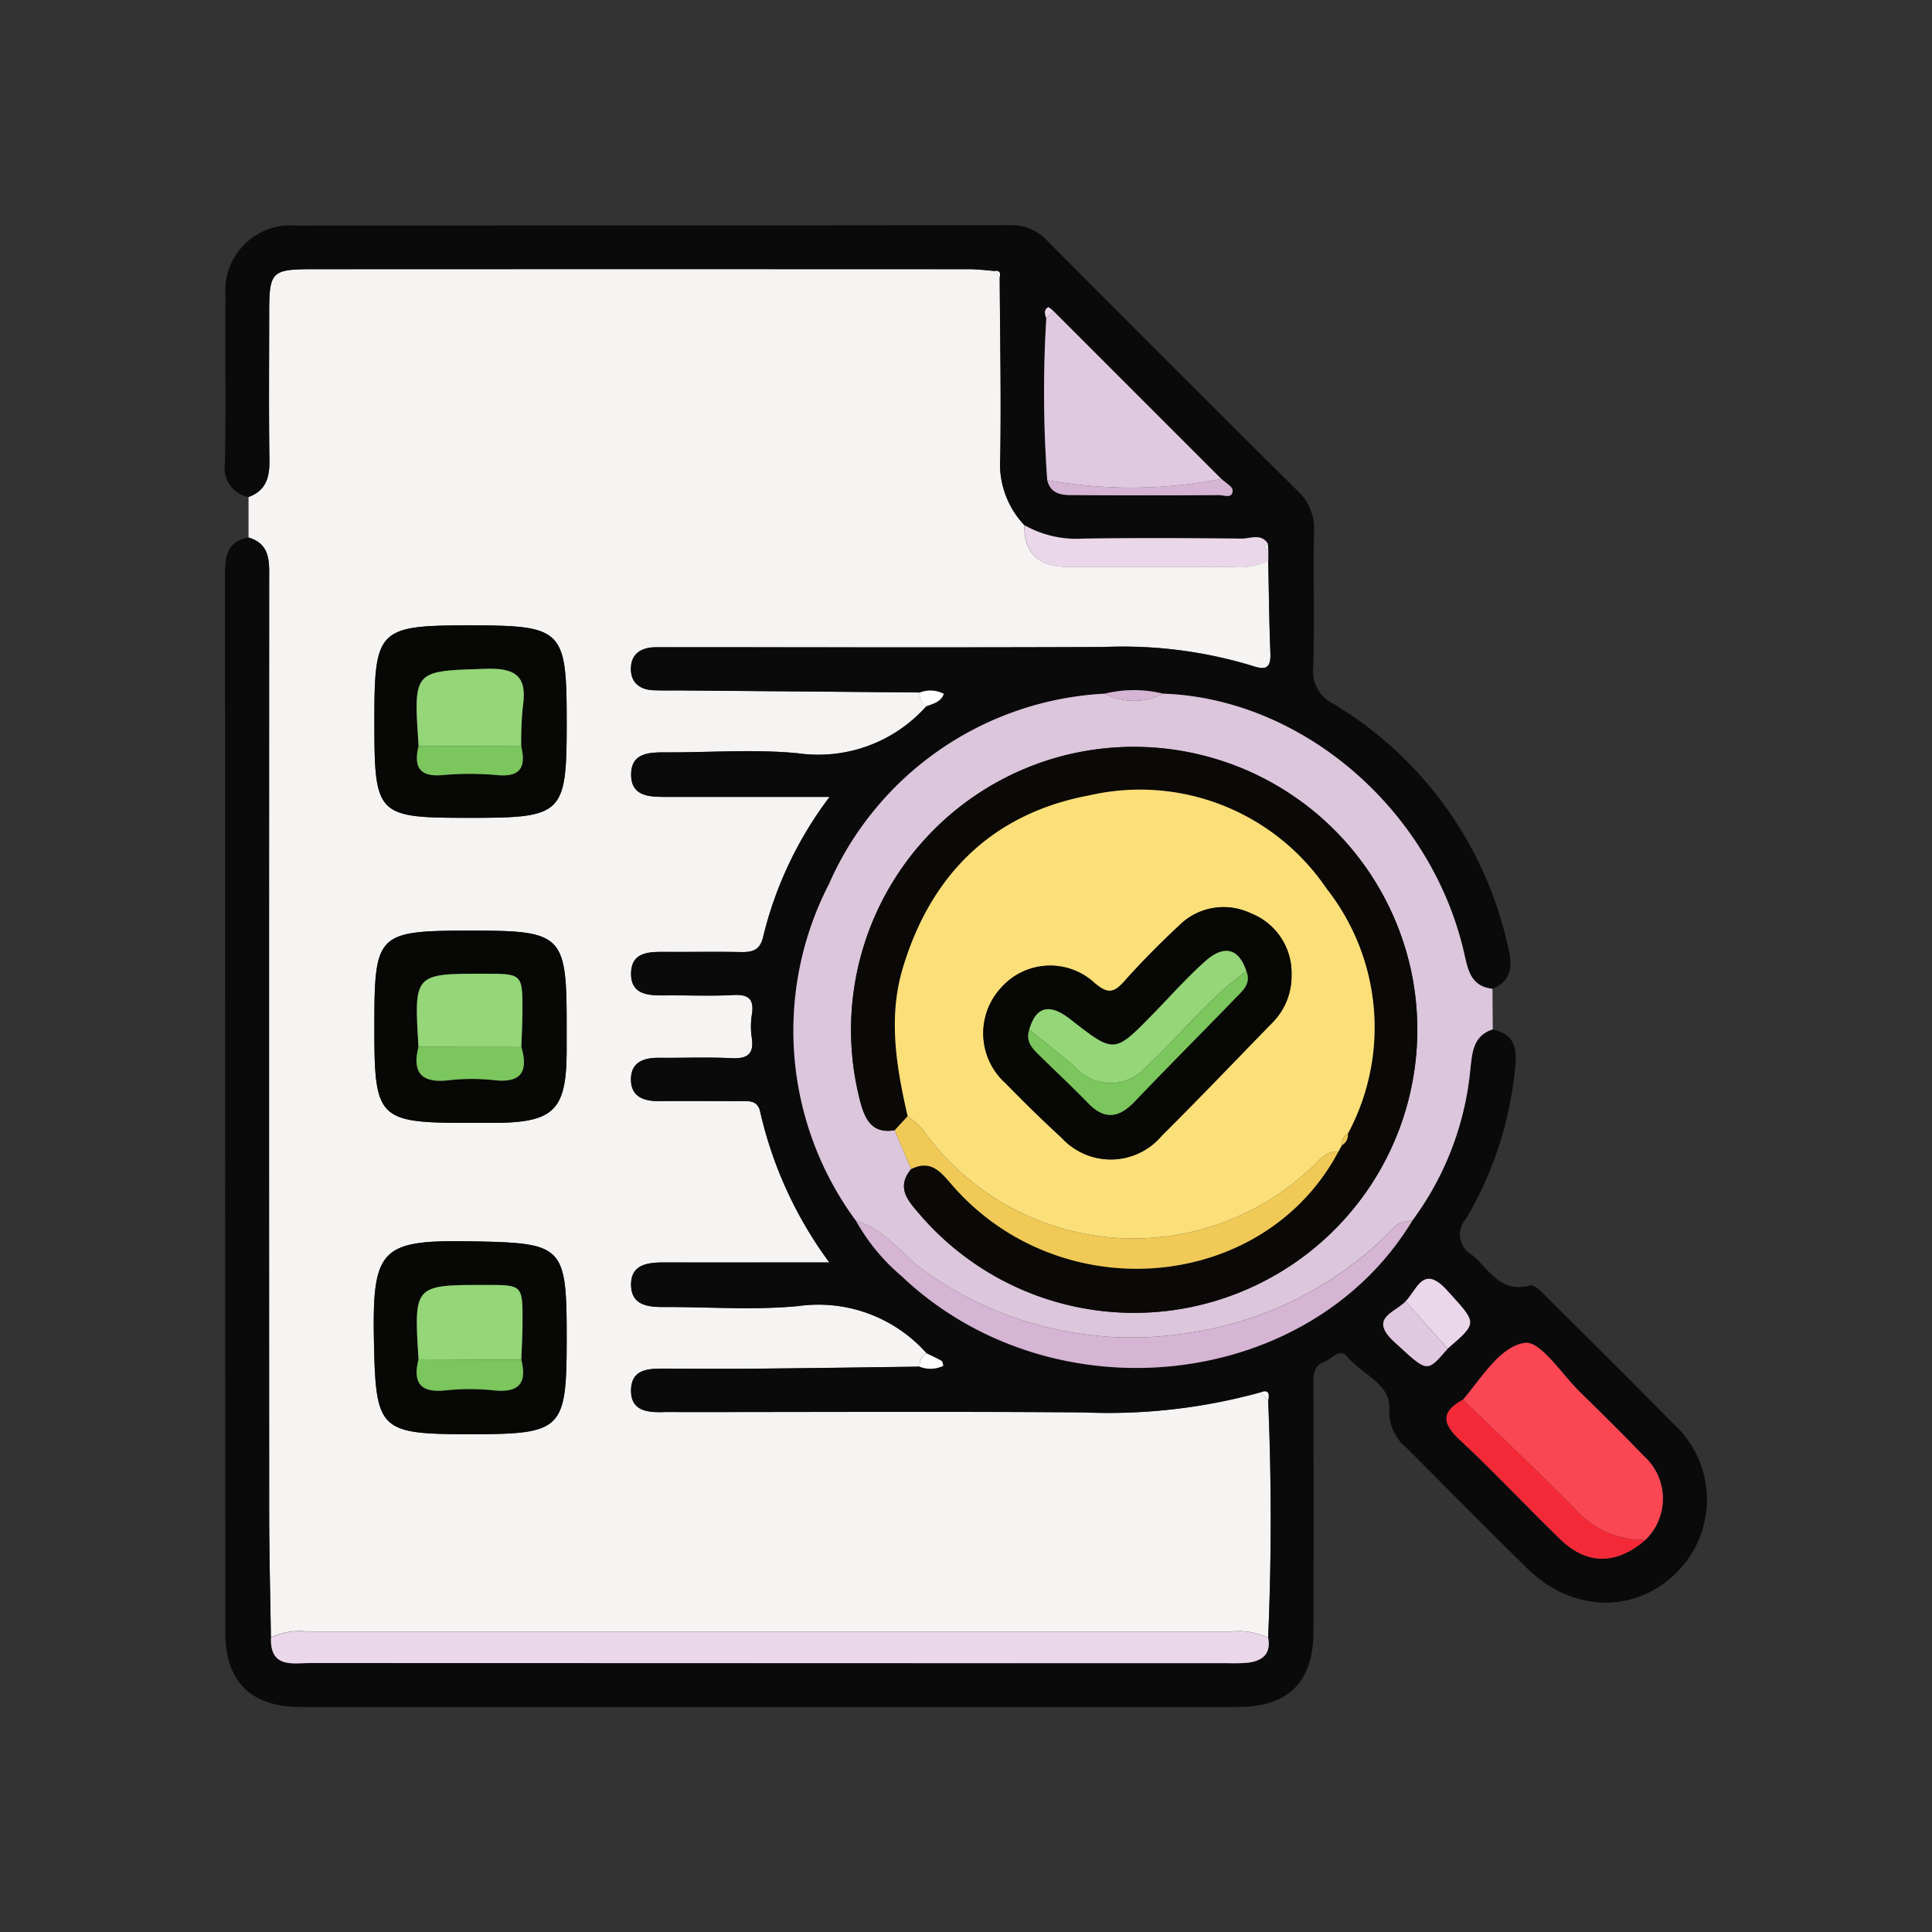 <svg xmlns="http://www.w3.org/2000/svg" width="107" height="107" viewBox="0 0 107 107">
  <rect x="0" y="0" width="107" height="107" fill="#333333" stroke="none"/>
  <g id="Grupo_845468" data-name="Grupo 845468" transform="translate(-240 -1286.742)">
    <rect id="Rectángulo_38178" data-name="Rectángulo 38178" width="107" height="107" transform="translate(240 1286.742)" fill="none"/>
    <g id="Grupo_845642" data-name="Grupo 845642" transform="translate(-8368.117 1856.157)">
      <path id="Trazado_584295" data-name="Trazado 584295" d="M8624.653-534.483l0-2.246c.961-.351,1.167-1.085,1.154-2.032-.039-2.72-.016-5.44-.013-8.16,0-2.3.121-2.423,2.447-2.424q18.161,0,36.319,0c.476,0,.95.067,1.424.1l.269.354c.018,3.328.084,6.657.029,9.984a4.911,4.911,0,0,0,1.339,3.741c-.029,1.621.852,2.306,2.385,2.308,3.087,0,6.175-.005,9.261.007a3.663,3.663,0,0,0,1.856-.344c.037,1.7.052,3.41.12,5.113.035.857-.271.962-1.026.7a24.648,24.648,0,0,0-8.215-1.036c-7.9.035-15.8.012-23.706.013-.373,0-.747,0-1.121,0-.811.016-1.365.385-1.349,1.236.015.761.532,1.124,1.274,1.147.533.017,1.067.006,1.6.01l13.117.111a.785.785,0,0,0,.383.752,8.015,8.015,0,0,1-7.1,2.62c-2.432-.24-4.906-.042-7.361-.053-.9,0-1.87.025-1.9,1.176-.033,1.276,1.007,1.292,1.953,1.29,1.5,0,2.989,0,4.484,0h4.554a21.036,21.036,0,0,0-3.676,7.733c-.172.775-.607.872-1.263.86-1.387-.027-2.774,0-4.163-.009-.888-.005-1.866-.011-1.893,1.171s.911,1.25,1.825,1.238c1.28-.016,2.565.048,3.843-.022.863-.047,1.152.244,1.023,1.083a4.277,4.277,0,0,0-.007,1.278c.141.943-.266,1.182-1.148,1.138-1.332-.066-2.668-.007-4-.02-.851-.008-1.546.254-1.543,1.205s.706,1.2,1.556,1.192c1.493-.015,2.988,0,4.482,0,.484,0,.98-.063,1.12.594a22.4,22.4,0,0,0,3.83,8.343c-3.232,0-6.209,0-9.187,0-.922,0-1.831.13-1.793,1.293.033,1.04.878,1.179,1.75,1.175,2.508-.014,5.036.187,7.521-.055a8.018,8.018,0,0,1,7.1,2.619.766.766,0,0,0-.387.739c-2.933.038-5.864.082-8.8.109-1.762.016-3.523.008-5.286,0-.889,0-1.869-.011-1.9,1.17s.908,1.266,1.823,1.236c.319-.01.641,0,.96,0,7.425,0,14.85-.039,22.272.018a31.65,31.65,0,0,0,9.815-1.115c.14.149.276.3.415.449q.283,6.571,0,13.141a3.874,3.874,0,0,0-2.021-.339q-25.594.006-51.188,0a3.776,3.776,0,0,0-2.021.327c-.033-2.345-.094-4.69-.095-7.035q-.013-25.776,0-51.552C8625.8-533.128,8625.879-534.117,8624.653-534.483Zm6.969,10.095c0,5.346.087,5.434,5.32,5.434,5.143,0,5.33-.186,5.33-5.288,0-5.173-.2-5.371-5.424-5.371C8631.847-529.613,8631.622-529.389,8631.622-524.388Zm10.65,34.188c0-5.068-.205-5.205-5.178-5.3-5.062-.092-5.6.328-5.5,5.46.1,4.984.256,5.219,5.259,5.219C8642.071-484.816,8642.272-485.016,8642.272-490.2Zm-5.429-11.859h1.281c3.468,0,4.146-.668,4.147-4.073v-1.442c0-4.875-.26-5.133-5.162-5.133-5.391,0-5.488.1-5.488,5.427C8631.622-502.272,8631.836-502.059,8636.844-502.06Z" transform="translate(-2.771 -5.167)" fill="#f6f3f3"/>
      <path id="Trazado_584296" data-name="Trazado 584296" d="M8678.355-478.715q.283-6.57,0-13.141c.051-.324.069-.619-.414-.449a31.65,31.65,0,0,1-9.816,1.115c-7.423-.056-14.848-.017-22.271-.018-.321,0-.643-.009-.962,0-.915.03-1.854-.058-1.823-1.236s1.012-1.173,1.9-1.17c1.762.007,3.524.015,5.286,0,2.933-.027,5.864-.072,8.8-.109a1.616,1.616,0,0,0,1.314-.055c-.039-.1-.046-.234-.106-.269-.266-.153-.546-.279-.821-.415a8.018,8.018,0,0,0-7.1-2.619c-2.484.242-5.012.041-7.521.055-.872,0-1.716-.135-1.75-1.175-.038-1.163.871-1.294,1.794-1.293,2.977.005,5.954,0,9.188,0a22.374,22.374,0,0,1-3.83-8.343c-.141-.656-.637-.595-1.12-.594-1.5,0-2.99-.011-4.484,0-.848.008-1.55-.238-1.555-1.192s.693-1.213,1.543-1.205c1.334.012,2.671-.046,4,.02.883.044,1.29-.2,1.148-1.138a4.276,4.276,0,0,1,.007-1.277c.129-.839-.161-1.13-1.023-1.083-1.277.07-2.562.006-3.843.021-.914.012-1.852-.065-1.825-1.238s1-1.176,1.894-1.171c1.388.008,2.775-.018,4.163.009.654.013,1.09-.085,1.262-.86a21.021,21.021,0,0,1,3.676-7.733h-4.554c-1.5,0-2.988,0-4.483,0-.945,0-1.988-.014-1.954-1.29.031-1.151,1-1.18,1.9-1.176,2.456.012,4.93-.187,7.361.053a8.015,8.015,0,0,0,7.1-2.62c.368-.145.785-.222.955-.683a1.6,1.6,0,0,0-1.338-.069l-13.117-.111c-.534,0-1.068.006-1.6-.01-.741-.023-1.26-.386-1.274-1.147-.016-.85.538-1.219,1.35-1.235.373-.008.747,0,1.12,0,7.9,0,15.8.022,23.706-.013a24.655,24.655,0,0,1,8.215,1.036c.757.259,1.062.155,1.026-.7-.068-1.7-.083-3.408-.12-5.113l0-.614-.029-.341c-.387-.58-.972-.268-1.45-.273-2.937-.033-5.874-.045-8.81,0a5.832,5.832,0,0,1-3.216-.741,4.91,4.91,0,0,1-1.338-3.741c.056-3.327-.012-6.656-.03-9.984.039-.215.025-.39-.267-.354-.476-.036-.95-.1-1.426-.1q-18.158-.009-36.318,0c-2.328,0-2.445.119-2.449,2.424,0,2.72-.025,5.44.013,8.16.014.947-.191,1.682-1.154,2.032a1.628,1.628,0,0,1-1.309-1.878c.055-3.095,0-6.192.026-9.288a3.612,3.612,0,0,1,3.916-3.867c13.184-.013,26.366,0,39.552-.024a2.722,2.722,0,0,1,2.095.908q6.882,6.931,13.818,13.809a2.835,2.835,0,0,1,.908,2.259c-.047,2.508.036,5.019-.042,7.525a1.987,1.987,0,0,0,1.122,2.011,20.883,20.883,0,0,1,9.648,13.379c.246,1.012.321,1.914-.844,2.408-1.252-.141-1.368-1.126-1.591-2.078-1.857-7.911-8.985-14.007-16.658-14.268a6.781,6.781,0,0,0-3.224,0,17.674,17.674,0,0,0-15.28,10.555,17.717,17.717,0,0,0,1.5,18.638,11.013,11.013,0,0,0,2.513,3.058c8.326,7.916,22.569,6.374,28.282-3.05a16.707,16.707,0,0,0,3.233-8.447c.1-.917.166-1.816,1.236-2.161,1.145.227,1.368.985,1.252,2.026a20.211,20.211,0,0,1-2.725,8.453,1.282,1.282,0,0,0,.31,1.989c.958.8,1.574,2.155,3.236,1.708.251-.068.7.422.993.716,2.313,2.294,4.625,4.588,6.909,6.91a5.691,5.691,0,0,1,.2,8.285c-2.314,2.295-5.79,2.2-8.292-.268-2.244-2.211-4.459-4.452-6.686-6.679a2.584,2.584,0,0,1-.92-2.184c.052-1.31-1.52-1.867-2.312-2.815-.453-.541-.843.1-1.253.244-.73.261-.636.872-.635,1.459q.007,6.729,0,13.457c-.007,2.847-1.375,4.22-4.211,4.221q-25.951.007-51.9,0c-2.733,0-4.157-1.409-4.158-4.116q-.009-29.317-.016-58.635c0-1.009.139-1.812,1.3-2.017,1.226.367,1.147,1.356,1.147,2.338q-.01,25.776,0,51.551c0,2.345.061,4.69.095,7.035-.06,1.729,1.225,1.413,2.226,1.413q25.383.019,50.766.008a9.1,9.1,0,0,0,1.119-.026C8678.036-477.43,8678.521-477.818,8678.355-478.715Zm7.61-18.628c-.6.638-2.081.924-.615,2.262,1.827,1.665,1.755,1.743,2.941.363,1.706-1.472,1.625-1.4-.026-3.223C8686.932-499.417,8686.607-498,8685.966-497.343Zm-19.9-54.448a67.8,67.8,0,0,0,.052,8.964c.2.829.875.833,1.515.836q4,.019,8.008,0c.267,0,.737.219.745-.263,0-.209-.4-.425-.623-.637l-9.3-9.3c-.1-.074-.248-.232-.29-.208C8665.913-552.251,8665.994-552.014,8666.064-551.791Zm23.083,59.891c-1.231.665-1.174,1.314-.166,2.249,1.916,1.778,3.7,3.7,5.581,5.516,1.461,1.409,3.094,1.377,4.679.01a3.174,3.174,0,0,0-.106-4.672c-1.138-1.194-2.315-2.35-3.494-3.5-1.022-1-2.206-2.871-3.079-2.742C8691.188-494.839,8690.179-493.113,8689.147-491.9Z" fill="#0b0a0b"/>
      <path id="Trazado_584297" data-name="Trazado 584297" d="M8739.231-476.016c7.673.261,14.8,6.357,16.658,14.268.223.951.339,1.936,1.591,2.078q.009,1.125.017,2.248c-1.07.345-1.134,1.244-1.236,2.161a16.7,16.7,0,0,1-3.233,8.447,1.312,1.312,0,0,0-1.1.473,19.754,19.754,0,0,1-11.3,5.732,19.706,19.706,0,0,1-14.385-3.276c-1.379-.933-2.33-2.438-4.014-2.937a17.717,17.717,0,0,1-1.5-18.638,17.674,17.674,0,0,1,15.281-10.555A3.467,3.467,0,0,0,8739.231-476.016Zm-14.858,24.181.912,2.149c-.846,1.021-.182,1.747.466,2.5a15.647,15.647,0,0,0,18.642,3.926A15.675,15.675,0,0,0,8753-460.543a15.713,15.713,0,0,0-18.989-12.108A15.682,15.682,0,0,0,8722.5-453.3C8722.79-452.28,8723.222-451.651,8724.373-451.835Z" transform="translate(-66.706 -54.983)" fill="#dcc6dc"/>
      <path id="Trazado_584298" data-name="Trazado 584298" d="M8683.754-313.684c.166.9-.317,1.285-1.12,1.385a9.086,9.086,0,0,1-1.118.026q-25.384,0-50.766-.008c-1,0-2.285.316-2.225-1.413a3.773,3.773,0,0,1,2.021-.327q25.594,0,51.188,0A3.867,3.867,0,0,1,8683.754-313.684Z" transform="translate(-5.401 -165.031)" fill="#ead8ea"/>
      <path id="Trazado_584299" data-name="Trazado 584299" d="M8646.387-482.582c0-5,.225-5.225,5.228-5.225,5.223,0,5.423.2,5.423,5.371,0,5.1-.187,5.288-5.33,5.288C8646.473-477.148,8646.387-477.236,8646.387-482.582Zm8.133,1.475a19.829,19.829,0,0,1,.089-2.212c.245-1.641-.359-2.135-2.037-2.082-4.025.128-4.028.039-3.734,4.267-.272,1.118,0,1.732,1.317,1.616a16.849,16.849,0,0,1,3.036,0C8654.5-479.391,8654.788-479.983,8654.52-481.107Z" transform="translate(-17.536 -46.973)" fill="#070806"/>
      <path id="Trazado_584300" data-name="Trazado 584300" d="M8656.968-376.135c0,5.184-.2,5.384-5.415,5.384-5,0-5.157-.235-5.258-5.219-.1-5.132.432-5.551,5.5-5.46C8656.763-381.34,8656.968-381.2,8656.968-376.135Zm-8.206,1.234c-.323,1.287.088,1.875,1.493,1.721a12.753,12.753,0,0,1,2.685,0c1.36.141,1.851-.377,1.514-1.694.024-.69.065-1.379.068-2.069.008-2.074,0-2.074-2.015-2.076C8648.5-379.022,8648.5-379.022,8648.762-374.9Z" transform="translate(-17.466 -119.232)" fill="#070806"/>
      <path id="Trazado_584301" data-name="Trazado 584301" d="M8651.607-424.438c-5.008,0-5.221-.213-5.221-5.221,0-5.33.1-5.427,5.489-5.427,4.9,0,5.161.258,5.161,5.133v1.442c0,3.4-.68,4.072-4.147,4.073Zm2.921-4.2c.021-.636.061-1.272.063-1.908.008-2.15,0-2.15-2.1-2.152-3.908,0-3.908,0-3.657,4.05-.371,1.478.209,2.025,1.7,1.849a11.288,11.288,0,0,1,2.519,0C8654.564-426.636,8654.905-427.325,8654.528-428.64Z" transform="translate(-17.536 -82.788)" fill="#070806"/>
      <path id="Trazado_584302" data-name="Trazado 584302" d="M8772.164-503.746l0,.614a3.656,3.656,0,0,1-1.855.344c-3.088-.012-6.174,0-9.262-.007-1.531,0-2.412-.687-2.385-2.308a5.836,5.836,0,0,0,3.217.741c2.936-.043,5.873-.031,8.809,0,.48.005,1.064-.307,1.451.273C8771.887-503.952,8771.932-503.841,8772.164-503.746Z" transform="translate(-93.805 -35.223)" fill="#ead8ea"/>
      <path id="Trazado_584303" data-name="Trazado 584303" d="M8740.568-476.43a1.594,1.594,0,0,1,1.337.069c-.17.46-.587.538-.954.683A.781.781,0,0,1,8740.568-476.43Z" transform="translate(-81.517 -54.625)" fill="#fefefe"/>
      <path id="Trazado_584304" data-name="Trazado 584304" d="M8740.957-362.074c.275.136.556.261.821.415.061.035.067.165.106.269a1.615,1.615,0,0,1-1.314.055A.766.766,0,0,1,8740.957-362.074Z" transform="translate(-81.518 -132.388)" fill="#fefefe"/>
      <path id="Trazado_584305" data-name="Trazado 584305" d="M8753.559-549.019c.294-.036.306.139.267.354Z" transform="translate(-90.341 -5.386)" fill="#fefefe"/>
      <path id="Trazado_584306" data-name="Trazado 584306" d="M8799.478-355.453c.484-.17.464.125.413.449C8799.754-355.154,8799.615-355.3,8799.478-355.453Z" transform="translate(-121.536 -136.852)" fill="#fefefe"/>
      <path id="Trazado_584307" data-name="Trazado 584307" d="M8834.419-360.754c1.033-1.213,2.042-2.938,3.414-3.142.873-.129,2.058,1.743,3.081,2.742,1.179,1.152,2.355,2.309,3.492,3.5a3.173,3.173,0,0,1,.108,4.672,5.08,5.08,0,0,1-3.936-1.76C8838.563-356.782,8836.477-358.753,8834.419-360.754Z" transform="translate(-145.273 -131.146)" fill="#fb4653"/>
      <path id="Trazado_584308" data-name="Trazado 584308" d="M8762.228-532.739a67.631,67.631,0,0,1-.052-8.964l.394-.4,9.3,9.3A26.127,26.127,0,0,1,8762.228-532.739Z" transform="translate(-96.112 -10.087)" fill="#e0c9e0"/>
      <path id="Trazado_584309" data-name="Trazado 584309" d="M8729.574-384.97c1.684.5,2.635,2,4.014,2.937a19.709,19.709,0,0,0,14.386,3.276,19.751,19.751,0,0,0,11.3-5.732,1.312,1.312,0,0,1,1.1-.473c-5.713,9.424-19.955,10.966-28.281,3.05A11.016,11.016,0,0,1,8729.574-384.97Z" transform="translate(-74.048 -116.834)" fill="#d5b5d3"/>
      <path id="Trazado_584310" data-name="Trazado 584310" d="M8832.466-354.085c2.057,2,4.144,3.972,6.159,6.015a5.08,5.08,0,0,0,3.936,1.76c-1.585,1.367-3.218,1.4-4.68-.01-1.884-1.815-3.664-3.738-5.581-5.516C8831.291-352.771,8831.235-353.42,8832.466-354.085Z" transform="translate(-143.319 -137.815)" fill="#f42938"/>
      <path id="Trazado_584311" data-name="Trazado 584311" d="M8824.5-373.7c.642-.655.966-2.074,2.3-.6,1.651,1.825,1.732,1.751.025,3.223Z" transform="translate(-138.535 -123.646)" fill="#ead8ea"/>
      <path id="Trazado_584312" data-name="Trazado 584312" d="M8762.6-513.045a26.122,26.122,0,0,0,9.644-.067c.221.213.626.428.623.637-.006.482-.479.261-.744.263q-4,.024-8.007,0C8763.474-512.211,8762.8-512.216,8762.6-513.045Z" transform="translate(-96.483 -29.782)" fill="#d5b5d3"/>
      <path id="Trazado_584313" data-name="Trazado 584313" d="M8821.866-371.058l2.325,2.625c-1.187,1.38-1.115,1.3-2.94-.363C8819.785-370.134,8821.262-370.42,8821.866-371.058Z" transform="translate(-135.9 -126.285)" fill="#e0c9e0"/>
      <path id="Trazado_584314" data-name="Trazado 584314" d="M8775.761-476.426a3.467,3.467,0,0,1-3.223,0A6.777,6.777,0,0,1,8775.761-476.426Z" transform="translate(-103.235 -54.573)" fill="#d5b5d3"/>
      <path id="Trazado_584315" data-name="Trazado 584315" d="M8762.682-542.549c-.133.133-.264.266-.4.4-.069-.223-.15-.46.1-.607C8762.434-542.781,8762.582-542.622,8762.682-542.549Z" transform="translate(-96.223 -9.642)" fill="#ead8ea"/>
      <path id="Trazado_584316" data-name="Trazado 584316" d="M8800.361-501.593c-.231-.1-.276-.206-.028-.341Z" transform="translate(-122.004 -37.376)" fill="#f6f3f3"/>
      <path id="Trazado_584317" data-name="Trazado 584317" d="M8731.049-445.619c-1.15.184-1.582-.445-1.874-1.463a15.682,15.682,0,0,1,11.513-19.354,15.713,15.713,0,0,1,18.989,12.108,15.675,15.675,0,0,1-8.607,17.286,15.646,15.646,0,0,1-18.642-3.926c-.648-.755-1.312-1.481-.467-2.5,1.17-.58,1.716.263,2.36.99,6.035,6.8,17.183,5.779,21.294-1.942l.2-.367a.657.657,0,0,0,.33-.637,12.433,12.433,0,0,0-1.184-13.582,12.477,12.477,0,0,0-13.1-5.165c-5.346.988-8.789,4.341-10.36,9.557-.831,2.76-.36,5.5.263,8.219C8731.528-446.138,8731.287-445.879,8731.049-445.619Z" transform="translate(-73.381 -61.199)" fill="#0a0907"/>
      <path id="Trazado_584318" data-name="Trazado 584318" d="M8760.816-401.056c-4.11,7.721-15.258,8.743-21.293,1.942-.646-.728-1.191-1.57-2.36-.99q-.457-1.076-.912-2.149l.718-.778a4.811,4.811,0,0,1,.828.732,14.324,14.324,0,0,0,21.79,1.864C8759.931-400.777,8760.263-401.134,8760.816-401.056Z" transform="translate(-78.584 -104.564)" fill="#f0c956"/>
      <path id="Trazado_584319" data-name="Trazado 584319" d="M8653.792-476.044c-.293-4.228-.29-4.14,3.735-4.267,1.677-.053,2.282.44,2.037,2.082a19.83,19.83,0,0,0-.09,2.212Z" transform="translate(-22.49 -52.063)" fill="#94d678"/>
      <path id="Trazado_584320" data-name="Trazado 584320" d="M8653.826-466.995l5.682.027c.268,1.124-.02,1.716-1.329,1.592a16.846,16.846,0,0,0-3.036,0C8653.824-465.263,8653.554-465.878,8653.826-466.995Z" transform="translate(-22.525 -61.111)" fill="#7bc65d"/>
      <path id="Trazado_584321" data-name="Trazado 584321" d="M8653.811-369.772c-.261-4.121-.261-4.121,3.744-4.118,2.018,0,2.022,0,2.016,2.076,0,.69-.045,1.379-.069,2.069Z" transform="translate(-22.514 -124.361)" fill="#94d678"/>
      <path id="Trazado_584322" data-name="Trazado 584322" d="M8653.79-361.048l5.691.027c.338,1.317-.153,1.835-1.514,1.694a12.747,12.747,0,0,0-2.684,0C8653.878-359.173,8653.466-359.761,8653.79-361.048Z" transform="translate(-22.494 -133.085)" fill="#7bc65d"/>
      <path id="Trazado_584323" data-name="Trazado 584323" d="M8653.813-423.593c-.251-4.053-.251-4.053,3.656-4.05,2.107,0,2.112,0,2.1,2.152,0,.636-.041,1.272-.063,1.908Z" transform="translate(-22.519 -87.844)" fill="#94d678"/>
      <path id="Trazado_584324" data-name="Trazado 584324" d="M8653.776-415.013l5.7.01c.377,1.315.037,2-1.483,1.838a11.271,11.271,0,0,0-2.517,0C8653.985-412.988,8653.4-413.535,8653.776-415.013Z" transform="translate(-22.482 -96.425)" fill="#7bc65d"/>
      <path id="Trazado_584325" data-name="Trazado 584325" d="M8760.834-439.283c-.555-.078-.887.279-1.23.62a14.322,14.322,0,0,1-21.789-1.864,4.811,4.811,0,0,0-.828-.732c-.622-2.723-1.095-5.459-.264-8.219,1.571-5.215,5.015-8.568,10.36-9.557a12.479,12.479,0,0,1,13.1,5.165,12.435,12.435,0,0,1,1.183,13.582.627.627,0,0,0-.33.637Zm-2.587-9.816a3.542,3.542,0,0,0-2.237-3.391,3.49,3.49,0,0,0-4.006.689c-1.054.979-2.068,2.009-3.027,3.083-.577.648-.924.681-1.629.086a3.622,3.622,0,0,0-5.172.247,3.712,3.712,0,0,0,.245,5.307c1,1.032,2.035,2.043,3.1,3.017a3.686,3.686,0,0,0,5.547-.124c2.046-2.029,4.035-4.117,6.046-6.181A3.667,3.667,0,0,0,8758.247-449.1Z" transform="translate(-78.601 -66.337)" fill="#fbdf78"/>
      <path id="Trazado_584326" data-name="Trazado 584326" d="M8813.494-399.366a.63.63,0,0,1,.329-.637A.654.654,0,0,1,8813.494-399.366Z" transform="translate(-131.056 -106.621)" fill="#f0c956"/>
      <path id="Trazado_584327" data-name="Trazado 584327" d="M8768.623-435.4a3.666,3.666,0,0,1-1.136,2.732c-2.012,2.064-4,4.152-6.047,6.181a3.686,3.686,0,0,1-5.547.124c-1.062-.974-2.092-1.985-3.1-3.017a3.712,3.712,0,0,1-.246-5.307,3.623,3.623,0,0,1,5.173-.247c.705.6,1.052.562,1.629-.086.957-1.074,1.973-2.1,3.027-3.083a3.49,3.49,0,0,1,4.006-.689A3.54,3.54,0,0,1,8768.623-435.4Zm-14.523,3.05c-.234.693.226,1.092.644,1.5.872.857,1.769,1.692,2.62,2.57.913.943,1.711.812,2.574-.094,1.836-1.924,3.719-3.8,5.566-5.716.391-.4.9-.8.622-1.5-.465-1.41-1.35-1.388-2.285-.552-1.025.916-1.943,1.954-2.907,2.94-2.139,2.187-2.124,2.17-4.573.262C8755.415-433.677,8754.517-433.841,8754.1-432.352Z" transform="translate(-88.978 -80.034)" fill="#070806"/>
      <path id="Trazado_584328" data-name="Trazado 584328" d="M8759.5-427.225c.417-1.489,1.315-1.325,2.261-.588,2.449,1.908,2.435,1.925,4.573-.262.964-.986,1.881-2.024,2.907-2.94.936-.835,1.82-.857,2.284.552-2.085,1.5-3.665,3.537-5.525,5.276a2.625,2.625,0,0,1-3.918.07C8761.253-425.854,8760.364-426.525,8759.5-427.225Z" transform="translate(-94.379 -85.161)" fill="#94d678"/>
      <path id="Trazado_584329" data-name="Trazado 584329" d="M8759.365-424.831c.863.7,1.753,1.371,2.582,2.109a2.626,2.626,0,0,0,3.919-.07c1.859-1.739,3.44-3.772,5.524-5.276.279.7-.23,1.1-.621,1.5-1.848,1.913-3.73,3.791-5.565,5.716-.864.906-1.661,1.036-2.576.094-.851-.878-1.746-1.713-2.618-2.57C8759.59-423.74,8759.131-424.138,8759.365-424.831Z" transform="translate(-94.243 -87.555)" fill="#7bc65d"/>
    </g>
  </g>
</svg>
